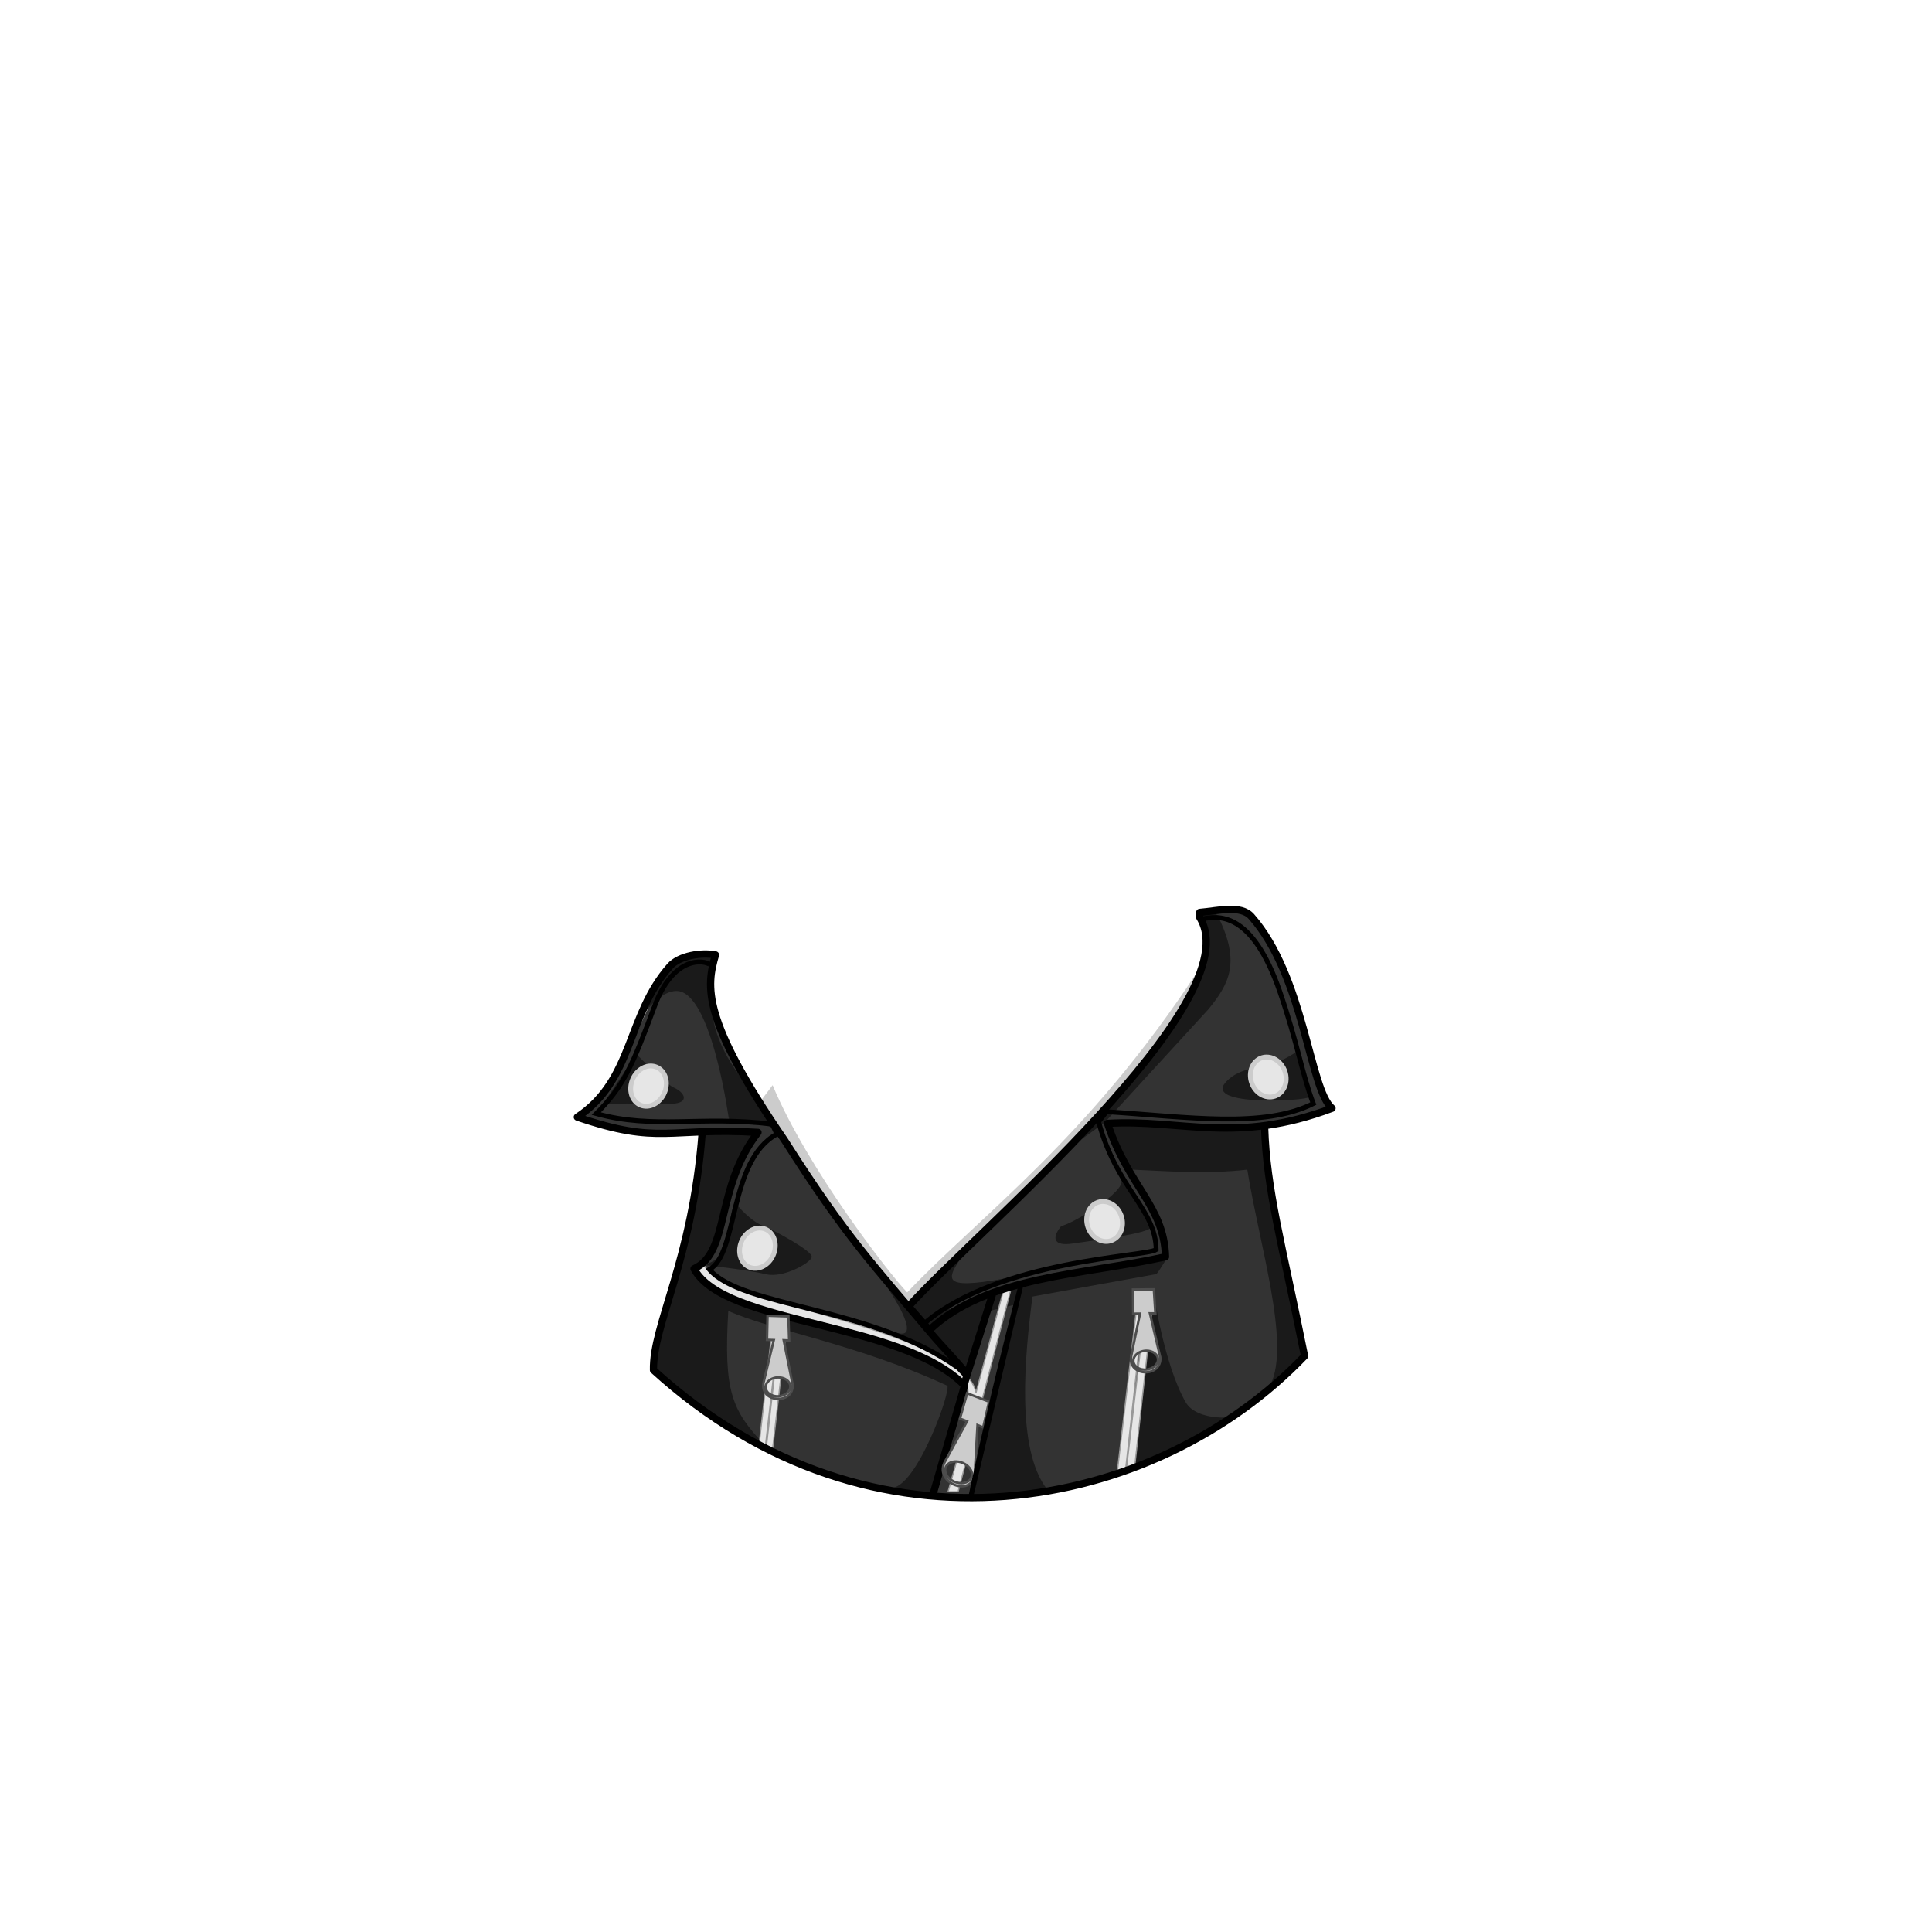 <svg width="512" height="512" viewBox="0 0 512 512" fill="none" xmlns="http://www.w3.org/2000/svg">
<g id="Clothes5">
<g id="Clothes6">
<g id="g358061">
<path id="path351031" d="M204.749 287.578C213.938 309.576 235.647 337.597 240.416 342.499C259.881 322.039 288.066 302.045 317.076 257.876L318.051 259.285C301.716 289.822 268.194 317.251 240.979 345.792C227.411 332.818 214.407 313.059 201.78 291.517L204.749 287.578Z" fill="#CCCCCC"/>
<path id="path291716" d="M238.98 348.046C256.551 328.48 334.862 263.92 317.332 241.984C318.915 241.741 319.996 241.439 320.856 241.388C324.614 241.043 329.349 240.308 331.633 242.903C345.716 258.907 347.01 288.617 353 293.704C346.394 296.184 340.553 297.567 335.177 298.283C335.877 314.534 340.047 329.918 345.849 358.868C303.146 401.599 230.273 414.945 173.09 363.659C172.824 351.645 183.487 334.088 186.084 300.198C168.253 299.613 172.584 303.018 153 296.037C167.982 286.111 167.525 268.828 179.106 255.804C181.497 254.089 187.512 250.645 189.732 253.056C187.204 261.131 186.005 269.596 207.839 302.063C227.48 332.96 233.655 337.061 256.24 364.834L247.484 395.228" fill="#333333"/>
<path id="path333505" d="M319.33 241.782C318.242 241.775 317.352 241.937 317.352 241.937C329.742 259.501 283.51 303.475 283.378 304.03L292.515 297.48C292.515 297.48 317.656 270.052 320.126 267.358C325.486 260.749 328.811 255.11 322.496 242.635C321.703 241.965 320.418 241.789 319.33 241.782ZM187.602 252.793C179.288 252.697 173.447 256.473 170.663 268.35C170.663 268.35 174.879 262.36 179.373 262.454C188.891 262.654 193.442 297.379 193.434 297.377C199.947 296.465 206.359 296.445 211.534 307.32C202.694 288.802 182.489 280.13 189.771 252.977C189.03 252.861 188.306 252.801 187.602 252.793ZM343.72 278.879C342.584 279.51 338.65 282.292 334.186 282.859C327.899 283.657 325.649 286.12 324.858 287.008C319.573 292.934 345.871 291.707 347.195 290.502L343.72 278.879ZM168.672 279.578L160.152 292.299C160.152 292.299 175.165 292.786 178.911 292.276C182.656 291.766 180.813 289.35 178.544 288.394C176.275 287.437 168.672 279.578 168.672 279.578ZM293.536 297.91C295.743 302.025 294.712 302.268 299.5 309.774C307.612 310.105 319.701 311.108 330.681 309.788C333.827 329.637 342.234 355.929 336.871 366.947C336.871 366.947 346.049 360.517 345.904 359.581C345.76 358.65 335.494 306.968 335.385 306.42L334.616 298.88L293.536 297.91ZM200.583 300.13L186.508 300.48C185.533 323.446 175.305 348.019 172.919 363.368C182.382 371.628 191.915 379.174 202.488 383.032C193.856 373.883 191.535 368.923 192.859 347.15C203.861 352.259 227.196 355.983 251.129 367.093C252.637 367.793 242.908 395.022 236.085 394.407L247.06 396.128L255.103 369.721L256.193 365.786C224.312 347.49 198.952 348.925 184.565 337.215C184.578 336.777 184.558 336.351 184.446 336.023C192.537 334.624 189.516 315.042 200.583 300.13ZM297.299 312.586C298.832 315.851 284.121 324.564 281.357 325.036C281.357 325.036 276.325 330.7 284.773 329.324C288.657 328.692 305.466 326.691 305.045 324.89C304.638 323.143 297.729 313.204 297.299 312.586ZM194.83 318.728C192.483 323.911 195.187 332.458 187.27 335.153C187.27 335.153 198.419 336.404 202.984 337.52C207.549 338.636 214.576 334.566 214.957 333.157C215.338 331.748 205.103 326.145 202.077 324.984C199.052 323.823 195.195 319.731 194.83 318.728ZM256.547 330.713C252.193 334.611 241.606 345.402 241.122 345.447C240.73 345.483 233.331 336.385 229.228 333.09C232.319 336.171 248.794 358.863 235.238 352.467L256.232 364.519L261.329 347.464L269.419 345.469L257.025 396.384C263.245 395.642 268.723 397.268 277.294 394.691C269.04 383.926 271.405 359.366 273.47 343.468C273.47 343.468 305.566 337.617 306.213 337.529C306.819 337.447 308.467 333.918 309.173 333.602C291.442 336.078 273.688 338.8 262.768 342.902L262.561 343.343L262.757 342.686C262.757 342.686 256.632 344.022 252.586 348.034C252.247 348.37 251.709 347.552 251.221 346.143C251.018 345.558 266.265 339.749 266.097 339.001C249.466 342.016 249.563 339.558 256.547 330.713ZM309.24 333.581C309.219 333.584 309.197 333.591 309.174 333.601C309.216 333.595 309.258 333.589 309.3 333.583C309.281 333.578 309.261 333.578 309.24 333.581ZM305.746 342.912L300.309 388.219C306.444 387.757 324.997 375.828 324.997 375.828C324.997 375.828 316.743 376.325 314.067 371.67C308.302 361.641 305.515 342.467 305.746 342.912Z" fill="#1A1A1A" stroke="#1A1A1A" stroke-width="0.321"/>
<path id="path273039" d="M335.638 280.121C334.568 280.132 333.565 280.549 332.793 281.306C332.022 282.062 331.528 283.112 331.392 284.284C331.233 285.657 331.576 287.092 332.347 288.275C333.117 289.458 334.252 290.292 335.501 290.593C336.75 290.893 338.011 290.637 339.007 289.879C340.003 289.122 340.652 287.925 340.811 286.553C340.89 285.873 340.846 285.171 340.682 284.486C340.518 283.801 340.238 283.147 339.856 282.561C339.475 281.975 339 281.469 338.458 281.072C337.917 280.674 337.32 280.392 336.702 280.243C336.349 280.159 335.992 280.118 335.638 280.121ZM172.361 282.494C171.173 282.526 169.983 283.066 169.027 284.006C168.072 284.945 167.422 286.215 167.209 287.56C166.985 288.974 167.26 290.358 167.974 291.409C168.689 292.459 169.784 293.09 171.019 293.162C171.63 293.198 172.257 293.095 172.865 292.86C173.472 292.625 174.048 292.263 174.559 291.793C175.07 291.323 175.506 290.755 175.842 290.122C176.179 289.489 176.41 288.803 176.521 288.103C176.745 286.689 176.47 285.304 175.755 284.253C175.041 283.203 173.946 282.572 172.711 282.5C172.595 282.493 172.478 282.491 172.361 282.494ZM292.261 318.405C291.191 318.415 290.187 318.832 289.416 319.588C288.644 320.345 288.15 321.395 288.014 322.567C287.935 323.246 287.979 323.949 288.142 324.634C288.306 325.318 288.587 325.972 288.969 326.558C289.35 327.144 289.825 327.65 290.367 328.048C290.908 328.446 291.505 328.727 292.123 328.876C293.372 329.177 294.634 328.92 295.629 328.163C296.625 327.405 297.274 326.208 297.433 324.836C297.512 324.156 297.469 323.454 297.305 322.769C297.141 322.084 296.86 321.43 296.478 320.844C296.097 320.259 295.622 319.752 295.08 319.355C294.539 318.957 293.942 318.676 293.324 318.527C292.971 318.442 292.615 318.401 292.261 318.405ZM201.22 325.445C200.033 325.477 198.843 326.017 197.887 326.956C196.932 327.895 196.282 329.164 196.069 330.509C195.958 331.209 195.968 331.91 196.1 332.57C196.231 333.231 196.481 333.838 196.835 334.359C197.188 334.879 197.639 335.301 198.162 335.602C198.684 335.903 199.268 336.076 199.879 336.112C201.114 336.184 202.387 335.691 203.419 334.742C204.45 333.793 205.156 332.466 205.38 331.052C205.605 329.638 205.329 328.254 204.615 327.203C203.901 326.152 202.806 325.522 201.571 325.45C201.455 325.443 201.338 325.441 201.22 325.445V325.445Z" fill="#E6E6E6" stroke="#CCCCCC" stroke-width="1.282" stroke-linecap="round" stroke-linejoin="round"/>
<path id="path281446" d="M186.107 334.389L184.093 335.48C192.587 350.238 235.606 348.855 255.478 366.234C256.133 366.807 256.509 368.324 256.509 368.324L256.613 369.646L258.344 370.301L252.586 390.563L251.246 395.311L253.916 395.295L268.122 340.868L266.119 341.268L258.653 369.056C257.019 360.521 237.822 354.095 220.021 348.914C203.559 344.122 188.432 340.518 186.107 334.39V334.389ZM305.111 342.002C304.838 341.998 304.685 342.059 304.06 342.167L298.428 389.939L300.65 389.178L305.863 342.083C305.483 342.03 305.275 342.004 305.111 342.002ZM302.767 342.177C302.493 342.173 302.342 342.235 301.717 342.343L296.084 390.114L298.306 389.354L303.518 342.257C303.139 342.205 302.931 342.179 302.767 342.177ZM206.132 348.132C205.858 348.128 205.707 348.189 205.082 348.297L201.191 382.696L202.796 383.627L206.884 348.213C206.504 348.16 206.296 348.135 206.132 348.132ZM208.015 349.093C207.741 349.089 207.59 349.149 206.965 349.258L203.075 383.657L204.679 384.588L208.767 349.173C208.387 349.121 208.179 349.095 208.015 349.093Z" fill="#E6E6E6" stroke="#999999" stroke-width="0.321"/>
<path id="path274880" d="M256.186 364.653L262.904 343.407M186.084 300.198C183.488 334.089 172.916 351.071 173.182 363.086C231.244 415.949 306.231 400.641 345.722 359.376C339.76 329.624 335.624 315.218 335.137 298.666M255.597 367.263L247.484 395.229M246.289 352.496C261.543 338.054 287.158 337.905 308.872 333.065C308.523 319.575 299.028 314.494 293.504 297.704C313.217 296.541 327.392 303.316 353 293.705C347.01 288.617 345.716 258.908 331.633 242.904C328.822 239.709 322.753 241.412 317.941 241.804L317.949 243.149C331.738 265.433 258.356 326.649 240.785 346.215L246.289 352.496ZM255.503 367.056C238.769 350.078 191.922 351.302 183.918 336.229C193.517 331.937 189.46 314.732 200.876 300.093C177.165 298.684 174.878 303.527 153.001 296.038C167.983 286.112 165.99 269.071 177.571 256.048C180.07 253.238 185.883 252.343 189.615 253.061C187.198 261.405 185.804 269.943 207.839 302.064C224.42 328.145 231.404 335.132 246.764 353.383C249.6 356.752 252.783 359.884 256.303 364.213L255.503 367.056Z" stroke="black" stroke-width="1.924" stroke-linecap="round" stroke-linejoin="round"/>
<path id="path280487" d="M305.781 341.692L300.249 341.75L300.312 348.14L302.111 348.119L299.84 359.073C298.443 364.951 307.988 365.229 307.475 359.672L304.738 348.051L306.184 348.059L305.781 341.692ZM203.406 348.686L203.266 355.075L205.064 355.131L202.446 365.98C200.863 371.795 210.392 372.479 210.056 366.904L207.692 355.174L209.137 355.243L208.936 348.865L203.406 348.686ZM303.817 357.946C304.619 357.943 305.374 358.169 305.939 358.58C306.504 358.99 306.839 359.557 306.88 360.171C306.901 360.499 306.839 360.832 306.695 361.15C306.551 361.467 306.329 361.764 306.041 362.023C305.754 362.282 305.406 362.498 305.019 362.659C304.631 362.819 304.211 362.922 303.783 362.96C302.918 363.037 302.071 362.847 301.428 362.433C300.785 362.018 300.399 361.413 300.355 360.751C300.321 360.235 300.496 359.713 300.856 359.257C301.217 358.801 301.745 358.433 302.368 358.203C302.712 358.077 303.079 357.995 303.451 357.962C303.573 357.951 303.695 357.946 303.817 357.946ZM206.09 365.024C206.519 365.004 206.946 365.05 207.347 365.157C207.748 365.265 208.115 365.432 208.427 365.651C208.738 365.87 208.989 366.135 209.163 366.431C209.338 366.727 209.434 367.049 209.445 367.378C209.457 367.707 209.383 368.036 209.229 368.348C209.076 368.659 208.844 368.946 208.549 369.193C208.253 369.439 207.899 369.64 207.507 369.784C207.115 369.929 206.692 370.013 206.262 370.033C205.395 370.073 204.555 369.847 203.926 369.406C203.297 368.964 202.93 368.343 202.907 367.679C202.889 367.162 203.081 366.648 203.455 366.208C203.83 365.767 204.369 365.422 204.999 365.219C205.348 365.107 205.716 365.041 206.09 365.024ZM256.309 369.23L254.396 375.935L256.282 376.657L250.519 387.165C247.239 392.73 257.127 396.968 258.311 390.948L259.049 377.672L260.558 378.278L262.107 371.459L256.309 369.23ZM253.429 387.302C253.828 387.312 254.237 387.378 254.636 387.497C255.095 387.635 255.535 387.84 255.929 388.102C256.324 388.363 256.665 388.676 256.934 389.022C257.203 389.368 257.395 389.74 257.498 390.118C257.601 390.496 257.613 390.871 257.535 391.223C257.456 391.575 257.287 391.897 257.039 392.17C256.79 392.442 256.466 392.661 256.086 392.812C255.705 392.964 255.275 393.046 254.82 393.054C254.366 393.062 253.895 392.995 253.436 392.858C252.976 392.72 252.537 392.515 252.143 392.253C251.748 391.992 251.407 391.679 251.138 391.333C250.868 390.987 250.677 390.615 250.574 390.237C250.471 389.859 250.458 389.484 250.537 389.132C250.661 388.578 251.005 388.105 251.523 387.777C252.041 387.45 252.707 387.284 253.429 387.302Z" fill="#CCCCCC" stroke="#4D4D4D" stroke-width="0.641"/>
<g id="path299398">
<path id="path299398_2" d="M188.309 255.84C188.128 254.918 179.006 251.808 173.481 266.607C167.501 282.626 165.365 287.722 158.025 295.116C173.263 299.359 185.773 295.608 204.654 297.914L205.873 300.55C193.03 307.522 195.692 332.231 187.992 336.438C196.775 346.622 230.692 345.963 253.946 362.509L256.219 364.884M318.73 243.477C322.421 242.875 331.635 240.886 339.197 262.873C343.851 276.406 345.108 284.789 348.038 292.455C334.832 299.076 315.112 296.015 293.221 294.611L291.144 297.27C295.948 315.15 306.268 320.273 306.392 331.168C303.64 333.068 264.647 333.816 245.001 350.708M270.453 340.987C265.565 359.685 261.156 378.125 257.374 396.228L270.453 340.987Z" stroke="black" stroke-width="1.282"/>
</g>
</g>
</g>
</g>
</svg>
